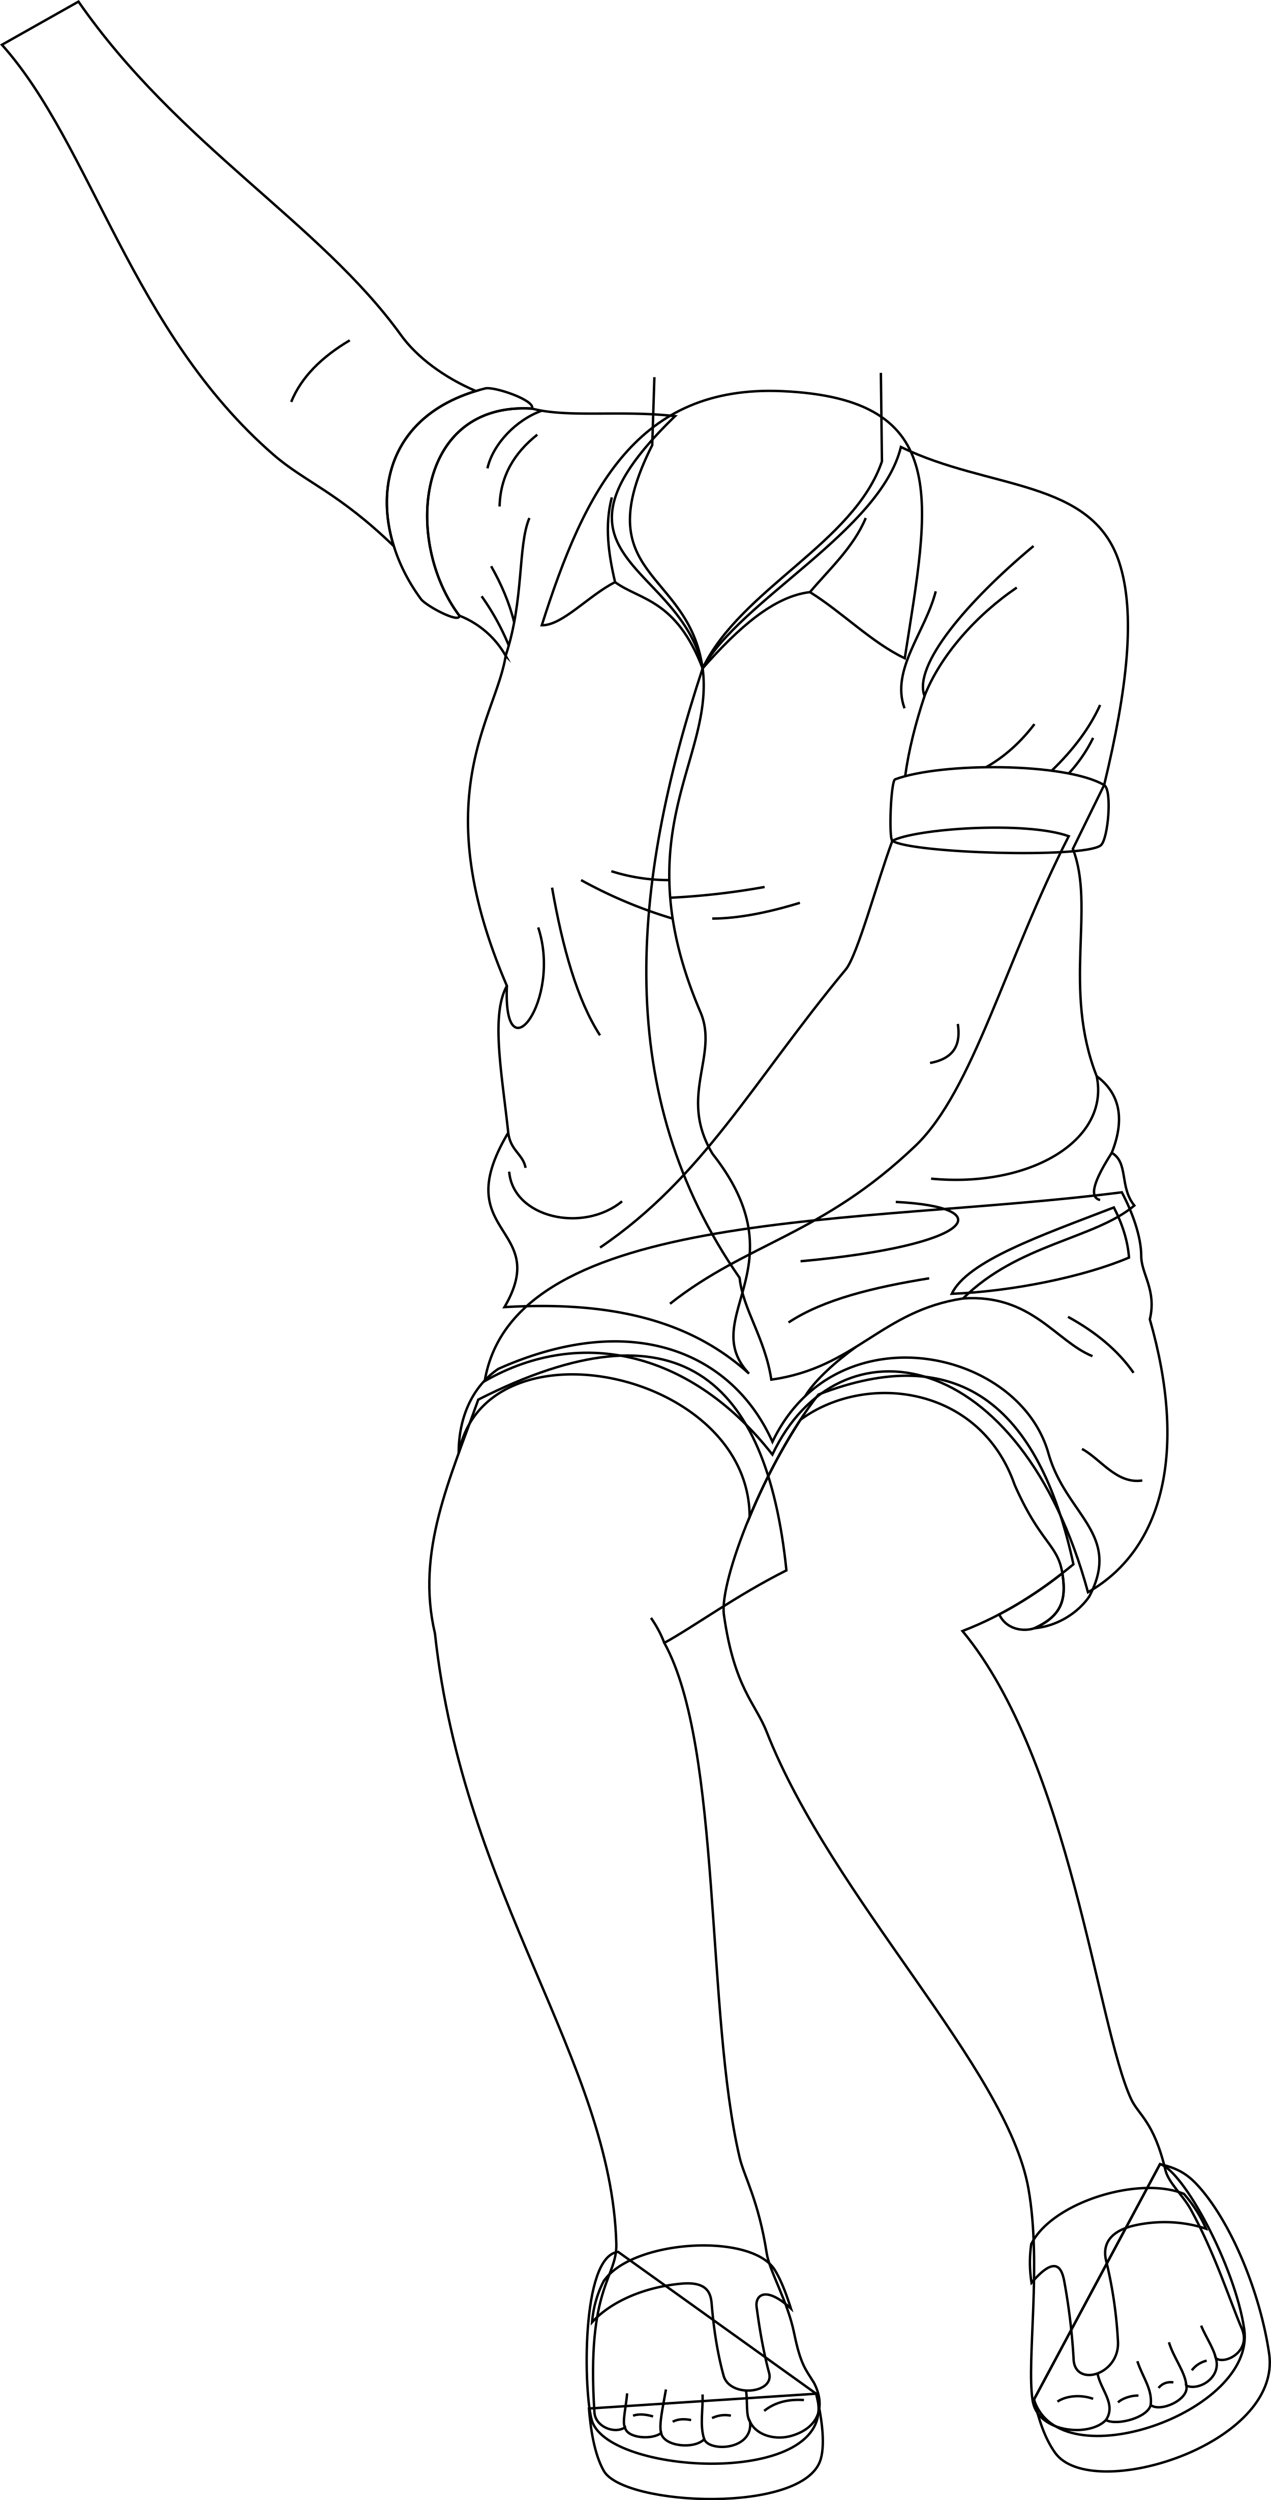 <svg id="presence" xmlns="http://www.w3.org/2000/svg" viewBox="0 0 1048.22 2060.59">
  <defs>
    <style>
      .cls-1 {
        fill: none;
        stroke: #000;
        stroke-miterlimit: 10;
        stroke-width: 2px;
      }
    </style>
  </defs>
  <title>comforting</title>
  <g id="motherSole">
    <path class="cls-1" d="M956.68,1783.57c16.33,3.82,24.17,9.4,33.49,20.21,26.15,30.31,49.2,86.29,56.49,135.75,11.13,75.45-146.89,123.7-176.54,81.87-8.83-12.46-13.51-27.84-17.38-43.83Z"/>
    <path class="cls-1" d="M673.11,1972.78c4.13,17.52,7.77,40,3.79,53.88-13.11,45.73-162.31,38.81-178.92,9.74-7.9-13.84-10.91-34.73-12.26-51.42Z"/>
  </g>
  <g id="motherSandal">
    <path class="cls-1" d="M509.81,1855.9c-31.13,3.36-28.41,117.95-21.55,139.35,14.79,46.15,208.38,54.85,184.85-22.47Z"/>
    <path class="cls-1" d="M956.68,1783.57c19.16,5.27,61.79,83.83,69.46,136,10.06,68.5-152.33,125-173.4,58Z"/>
  </g>
  <g id="skinEastAsian">
    <path class="cls-1" d="M358.73,1346.29c23.34,216.25,145.54,352.45,149.56,502.94.76,28.72-24.81,34.66-18.06,138.71.49,11.84,16.3,18.43,25.22,12.61,1.61,9.11,22.69,10.43,29.8,4.59,2.11,11.1,27.13,13.74,35.54,5.16,4.1,10.55,40.32,9.24,37.83-14.33,5.29,11.35,21.14,15.41,34.39,11.46,23.42-7,27.67-25.47,18.34-43.56-7-11.35-11-14.64-16.49-41.35-5.4-26.29-20.19-50.35-22.56-65.63-6.7-43.25-18.65-63.25-22.26-78.53C581.9,1659.19,595.48,1440,547.87,1354c24.54-13.43,58.67-38.65,100.7-59.79-16.33-158.92-90-223.88-254.13-140.72C371.26,1218.9,342.74,1278.43,358.73,1346.29Z"/>
    <path class="cls-1" d="M632.27,1427.27c54.37,138.15,198.17,276.85,215.88,376.36,11.12,62.53-1.55,141.36,3.37,174,3.24,27.15,46.73,31.42,60.57,16.85,8.69,4.86,34.32-1.74,36.92-12.4,7.89,6.39,32-4.49,29.39-15.92,10.73,4.44,29-6.82,24.37-22.58,7.82,5.62,30.26-6.26,20.87-25.66-9.28-21.76-21.69-60.71-41.5-96.83-6.6-12-18.46-22.09-21-32.62-9.61-40.36-22.14-45.2-28.35-58.65-28-60.61-50.21-278.37-139-385.61,35.15-13.53,64.66-32.87,91.49-55-28.62-132.4-96.22-184.18-210.26-139.9-43.87,55.46-81.89,153.58-78,181.46C605.53,1391.07,622.91,1403.49,632.27,1427.27Z"/>
  </g>
  <g id="skinOverlapLine">
    <path class="cls-1" d="M905.15,1956.08c2.62,13.85,15.67,25.22,6.94,38.42"/>
    <path class="cls-1" d="M938,1946c4.43,13.44,12.57,23.14,11,36.15"/>
    <path class="cls-1" d="M964.06,1930.4c3.71,12.71,13.6,24.59,14.34,35.78"/>
    <path class="cls-1" d="M990.58,1916.68c4.11,9.84,10.22,18.39,12.19,26.92"/>
    <path class="cls-1" d="M615.18,1970.16c1.61,8.34-.33,20.64,3.44,25.81"/>
    <path class="cls-1" d="M579.41,1973.39c.52,12-2.43,25.68,1.38,36.91"/>
    <path class="cls-1" d="M549.22,1969.28c-2.47,14.53-5.92,28.93-4,35.86"/>
    <path class="cls-1" d="M517.21,1972.48c-.83,11-4.27,24.16-1.76,28.07"/>
  </g>
  <g id="skinDisplayLine">
    <path class="cls-1" d="M663,1978c-12.71-.86-23.8,1.75-32.76,8.93"/>
    <path class="cls-1" d="M602.79,1990.89a24.47,24.47,0,0,0-15.55,2"/>
    <path class="cls-1" d="M570,1994.53c-5.7-1.19-10.8-.93-15.22,1.32"/>
    <path class="cls-1" d="M538.61,1991.55c-6.24-1.87-11.83-2.27-16.54-.66"/>
    <path class="cls-1" d="M901.54,1977c-9.08-3.36-21.52-3.06-29.44,2.31"/>
    <path class="cls-1" d="M938.93,1974.33c-5.66-.26-13.35,2.18-16.89,5.63"/>
    <path class="cls-1" d="M967.71,1963.43c-5-.67-9.15.8-12.24,4.63"/>
    <path class="cls-1" d="M995.17,1945.57a21.36,21.36,0,0,0-12.24,7.94"/>
  </g>
  <g id="motherSandalStrap">
    <path class="cls-1" d="M624,1901.31c-1.28-9.4,7-18.1,28.3,1.29-3.8-11.87-7.83-22.71-13-31.29-18.73-31.85-118.91-25.57-141.58,9a88.79,88.79,0,0,0-9.42,33.58c15.85-17.48,44.12-29.24,74-31.83,21.83-1.89,24,8.66,24.68,17.32,1.61,19.53,4.67,40.1,9.8,58.56,5.07,18.26,42.06,14.94,37.53-2.23C629.42,1937.55,626.2,1918,624,1901.31Z"/>
    <path class="cls-1" d="M936.9,1833.83c19.92-4.21,40.42-2.88,57.78,3a111.86,111.86,0,0,0-18.28-28.74c-37.47-15.3-109.32,7.32-125.91,41.46a105.81,105.81,0,0,0,.24,31.81c21.59-25.32,25.48-9.61,27.18-.16a520.09,520.09,0,0,1,7.49,62.38c.21,24.33,37.44,14.31,36.64-13.2a358.79,358.79,0,0,0-9.74-67C910.2,1855,909.8,1839.56,936.9,1833.83Z"/>
  </g>
  <path id="motherShorts" class="cls-1" d="M925.2,982.63c8.65,16.33,16,36.5,16,52.62,0,14.63,12.85,28.08,7.09,52.09,31,108.1,11.48,189.36-51,224.9C841.63,1108.59,691.77,1083.5,637,1198.77c-65.32-83.57-156.58-106.63-237.27-60.52C424,993.8,710.48,1010.05,925.2,982.63Z"/>
  <path id="motherShortsInner" class="cls-1" d="M876.11,1296.63h0a341,341,0,0,1-52,33.88v0c5.45,12,19.31,14.66,29.07,11.37C876.08,1331.48,879.56,1317.76,876.11,1296.63Z"/>
  <path id="motherShortsCuff" class="cls-1" d="M378.27,1197.69c0-33.18,13.89-56.75,32.66-69.51,111.17-49.48,193.47-12.9,226.13,60.1,51.87-108.55,202.94-77.7,227.62,9.53,14.41,50.91,60.89,66.35,33.62,118-8.6,12.58-25.28,24.26-45.14,26.09,22.92-10.42,26.4-24.14,23-45.27-3.93-24.13-18.07-24.56-39.38-72.94-28.78-82.15-123-93-176.55-53.62a497.75,497.75,0,0,0-42,80.21C618.14,1129.56,400.29,1084.85,378.27,1197.69Z"/>
  <path id="motherBelt" class="cls-1" d="M918.63,995.12c7.26,14.13,11.48,27.91,12.49,41.31-36.24,15.47-95.26,27.86-146.17,29.86C797.72,1039.23,859.08,1018.08,918.63,995.12Z"/>
  <g id="clothesOverlapLine">
    <path class="cls-1" d="M664,1150.71c8-13.3,25.77-29,41.92-40.64"/>
    <path class="cls-1" d="M794.27,1070.13c56.4-3.84,76.43,35.35,106.71,47.58"/>
  </g>
  <g id="clothesFoldLine">
    <path class="cls-1" d="M880.79,1085.27c22.92,12.54,41.28,27.73,54.08,46.14"/>
    <path class="cls-1" d="M892.33,1194.14c15.14,7.93,28.54,29.27,49.75,26"/>
  </g>
  <g id="motherShirt">
    <path class="cls-1" d="M579.46,550.84C610,494.79,726.08,437.5,743,368.38c72.39,35.42,157.6,25.91,180.1,95.23,13.61,41.94,6.8,103.45-12.5,183.41l-25.8,52.58c18.72,47.91-8.75,115.12,19.66,187.35q28.92,21.57,12.43,63.13c14.1,8.31,6.12,28,18.63,43.48-33,27.6-95.94,31.56-141.27,76.57-67.61,10.24-88.32,57-158.12,66.91-5.3-34.59-23.4-57.68-26.17-83.9C504.81,901.76,520.46,730,579.46,550.84Z"/>
    <path class="cls-1" d="M617.73,1132.07c-53-48.31-123.63-59.31-201.68-54.81,39.3-67.22-47.57-59,3.11-143.76-5.17-48.6-14.62-96.82-1.11-121-67.15-156.17-9.38-219.85-1-272a75.37,75.37,0,0,0-38.2-33.09c-45.76-60.81-36.41-176.53,60-170.65,29.62,7.78,73.44,1.1,117.9,6.21-121.42,117.3,5,120.86,22.75,207.87,9.72,75.57-65.16,135.53-1.83,283.28,15.43,36-18.79,69.32,10.1,117C661.16,1044.17,574.29,1085.53,617.73,1132.07Z"/>
  </g>
  <g id="motherShirtCollar">
    <path class="cls-1" d="M579.46,550.84c-22-57.07-51.4-56-72.19-71.06-21.67,10.85-43.44,35.84-60.44,35.53C482.45,403.09,526,317.12,645,322.36c141.93,6.25,121.09,91.74,101.17,220.16C719,529.65,694.23,504.26,668,488,638.46,491.38,609.19,517.11,579.46,550.84Z"/>
    <path class="cls-1" d="M438.81,336.76c2.85-6.9-31.41-18.45-38.66-16.64-94.88,23.73-98,112.85-52.94,173.65,4.11,5.55,32,20.45,31.61,13.64C333.06,446.6,342.41,330.88,438.81,336.76Z"/>
    <path class="cls-1" d="M910.62,647c6.76,3.94,3.35,45-2.85,49.74-14.13,10.87-156.61,6.52-171.83-3.81-3.09-2.09-1.23-49.33,2.26-50.63C776.25,628.19,878.51,628.28,910.62,647Z"/>
  </g>
  <g id="skinEastAsian-2" data-name="skinEastAsian">
    <path class="cls-1" d="M539.69,310.84l-1.78,56c-55.15,109.4,30.24,102.29,41.55,184,31.38-65.66,124.78-103,147.9-170.62l-.89-72.93"/>
    <path class="cls-1" d="M494.89,1028.18c85.29-57.85,126-136.9,202.63-229.2,9.65-11.63,26-72.66,38.42-106,18.24-9.92,109.51-16.66,145.47-3.83C829.09,791.62,802.63,898.76,755,944.31c-77.08,73.64-138.94,80-202.43,130.2"/>
    <path class="cls-1" d="M392.42,322.27c-25.85-11-48.5-27.69-61.75-46.11C264.34,183.94,146.8,119.52,64.73,1.32L1.58,36.9c74,82.62,106.79,236.32,224.14,338,26,22.51,52.81,30.61,99,75.14C308.68,398.47,325.12,342.74,392.42,322.27Z"/>
  </g>
  <g id="clothesOverlapLine-2" data-name="clothesOverlapLine">
    <path class="cls-1" d="M746.5,639.73c2.92-21.39,8.52-43.52,16-66.15"/>
    <path class="cls-1" d="M436.59,426.92C426.88,450,432.35,494.3,417,540.5"/>
  </g>
  <g id="clothesFoldLine-2" data-name="clothesFoldLine">
    <path class="cls-1" d="M771.72,487.33c-8.45,33.41-37.42,64.81-25.73,96.4"/>
    <path class="cls-1" d="M852.38,450c-54.92,45.76-99.48,98.37-89.92,123.56,13.1-33.25,42.29-66.28,76.09-89.32"/>
    <path class="cls-1" d="M853.14,596.78c-11.18,14.61-24.29,26.72-39.95,35.54"/>
    <path class="cls-1" d="M907.3,581c-8.43,18.69-21.84,36.73-39.95,54.15"/>
    <path class="cls-1" d="M901.53,608.12a123.08,123.08,0,0,1-20.12,29.34"/>
    <path class="cls-1" d="M405.06,466.63c8.47,14.92,15.07,30.29,19,46.32"/>
    <path class="cls-1" d="M397.21,491.39A202.74,202.74,0,0,1,419.62,532"/>
    <path class="cls-1" d="M446.83,338.48C425.9,345.89,406.57,365.79,402,386"/>
    <path class="cls-1" d="M443.1,358.24c-18.88,14.95-30.51,34-31.09,59.18"/>
    <path class="cls-1" d="M630.58,731a605,605,0,0,1-77.87,8.87"/>
    <path class="cls-1" d="M659.7,744.05c-26.57,8.16-51,12.92-72.29,13"/>
    <path class="cls-1" d="M504.19,718A154.93,154.93,0,0,0,552,725.32"/>
    <path class="cls-1" d="M479.22,725.32a382.84,382.84,0,0,0,75.49,31.73"/>
    <path class="cls-1" d="M455.3,731.56c8.71,49.74,20.75,92.63,39.53,121.71"/>
    <path class="cls-1" d="M418.05,812.5c-3.32,76.14,45.57,11.64,25.81-48.17"/>
    <path class="cls-1" d="M419.16,933.5c1.81,15,12.21,17.55,14.29,29"/>
    <path class="cls-1" d="M419.93,965.61c3.12,38,60.85,51,93.1,24.45"/>
    <path class="cls-1" d="M904.48,887c11,53-55.46,92.19-136.59,84.38"/>
    <path class="cls-1" d="M916.91,950.08C903.56,971,897.07,986.49,907.27,989"/>
    <path class="cls-1" d="M738.76,990.58c87,4.31,65.53,35.89-78.54,48.89"/>
    <path class="cls-1" d="M766.32,1053.51c-45.37,7.34-87.08,17.3-116,36.41"/>
  </g>
  <g id="clothesEdgeLine">
    <path class="cls-1" d="M668,488c15.05-18,36-36.89,46-61.09"/>
    <path class="cls-1" d="M507.27,479.78c-5.5-23.46-8.75-46.79-2.68-69.86"/>
  </g>
  <g id="skinEdgeLine">
    <path class="cls-1" d="M789.93,843.87c2.38,15.82-1.84,28.29-22.9,32.2"/>
  </g>
  <g id="skinFoldLine">
    <path class="cls-1" d="M288.45,280.48c-23.21,13.75-40,30.35-48.29,50.77"/>
    <path class="cls-1" d="M547.87,1354a94,94,0,0,0-11-20.58"/>
  </g>
</svg>
